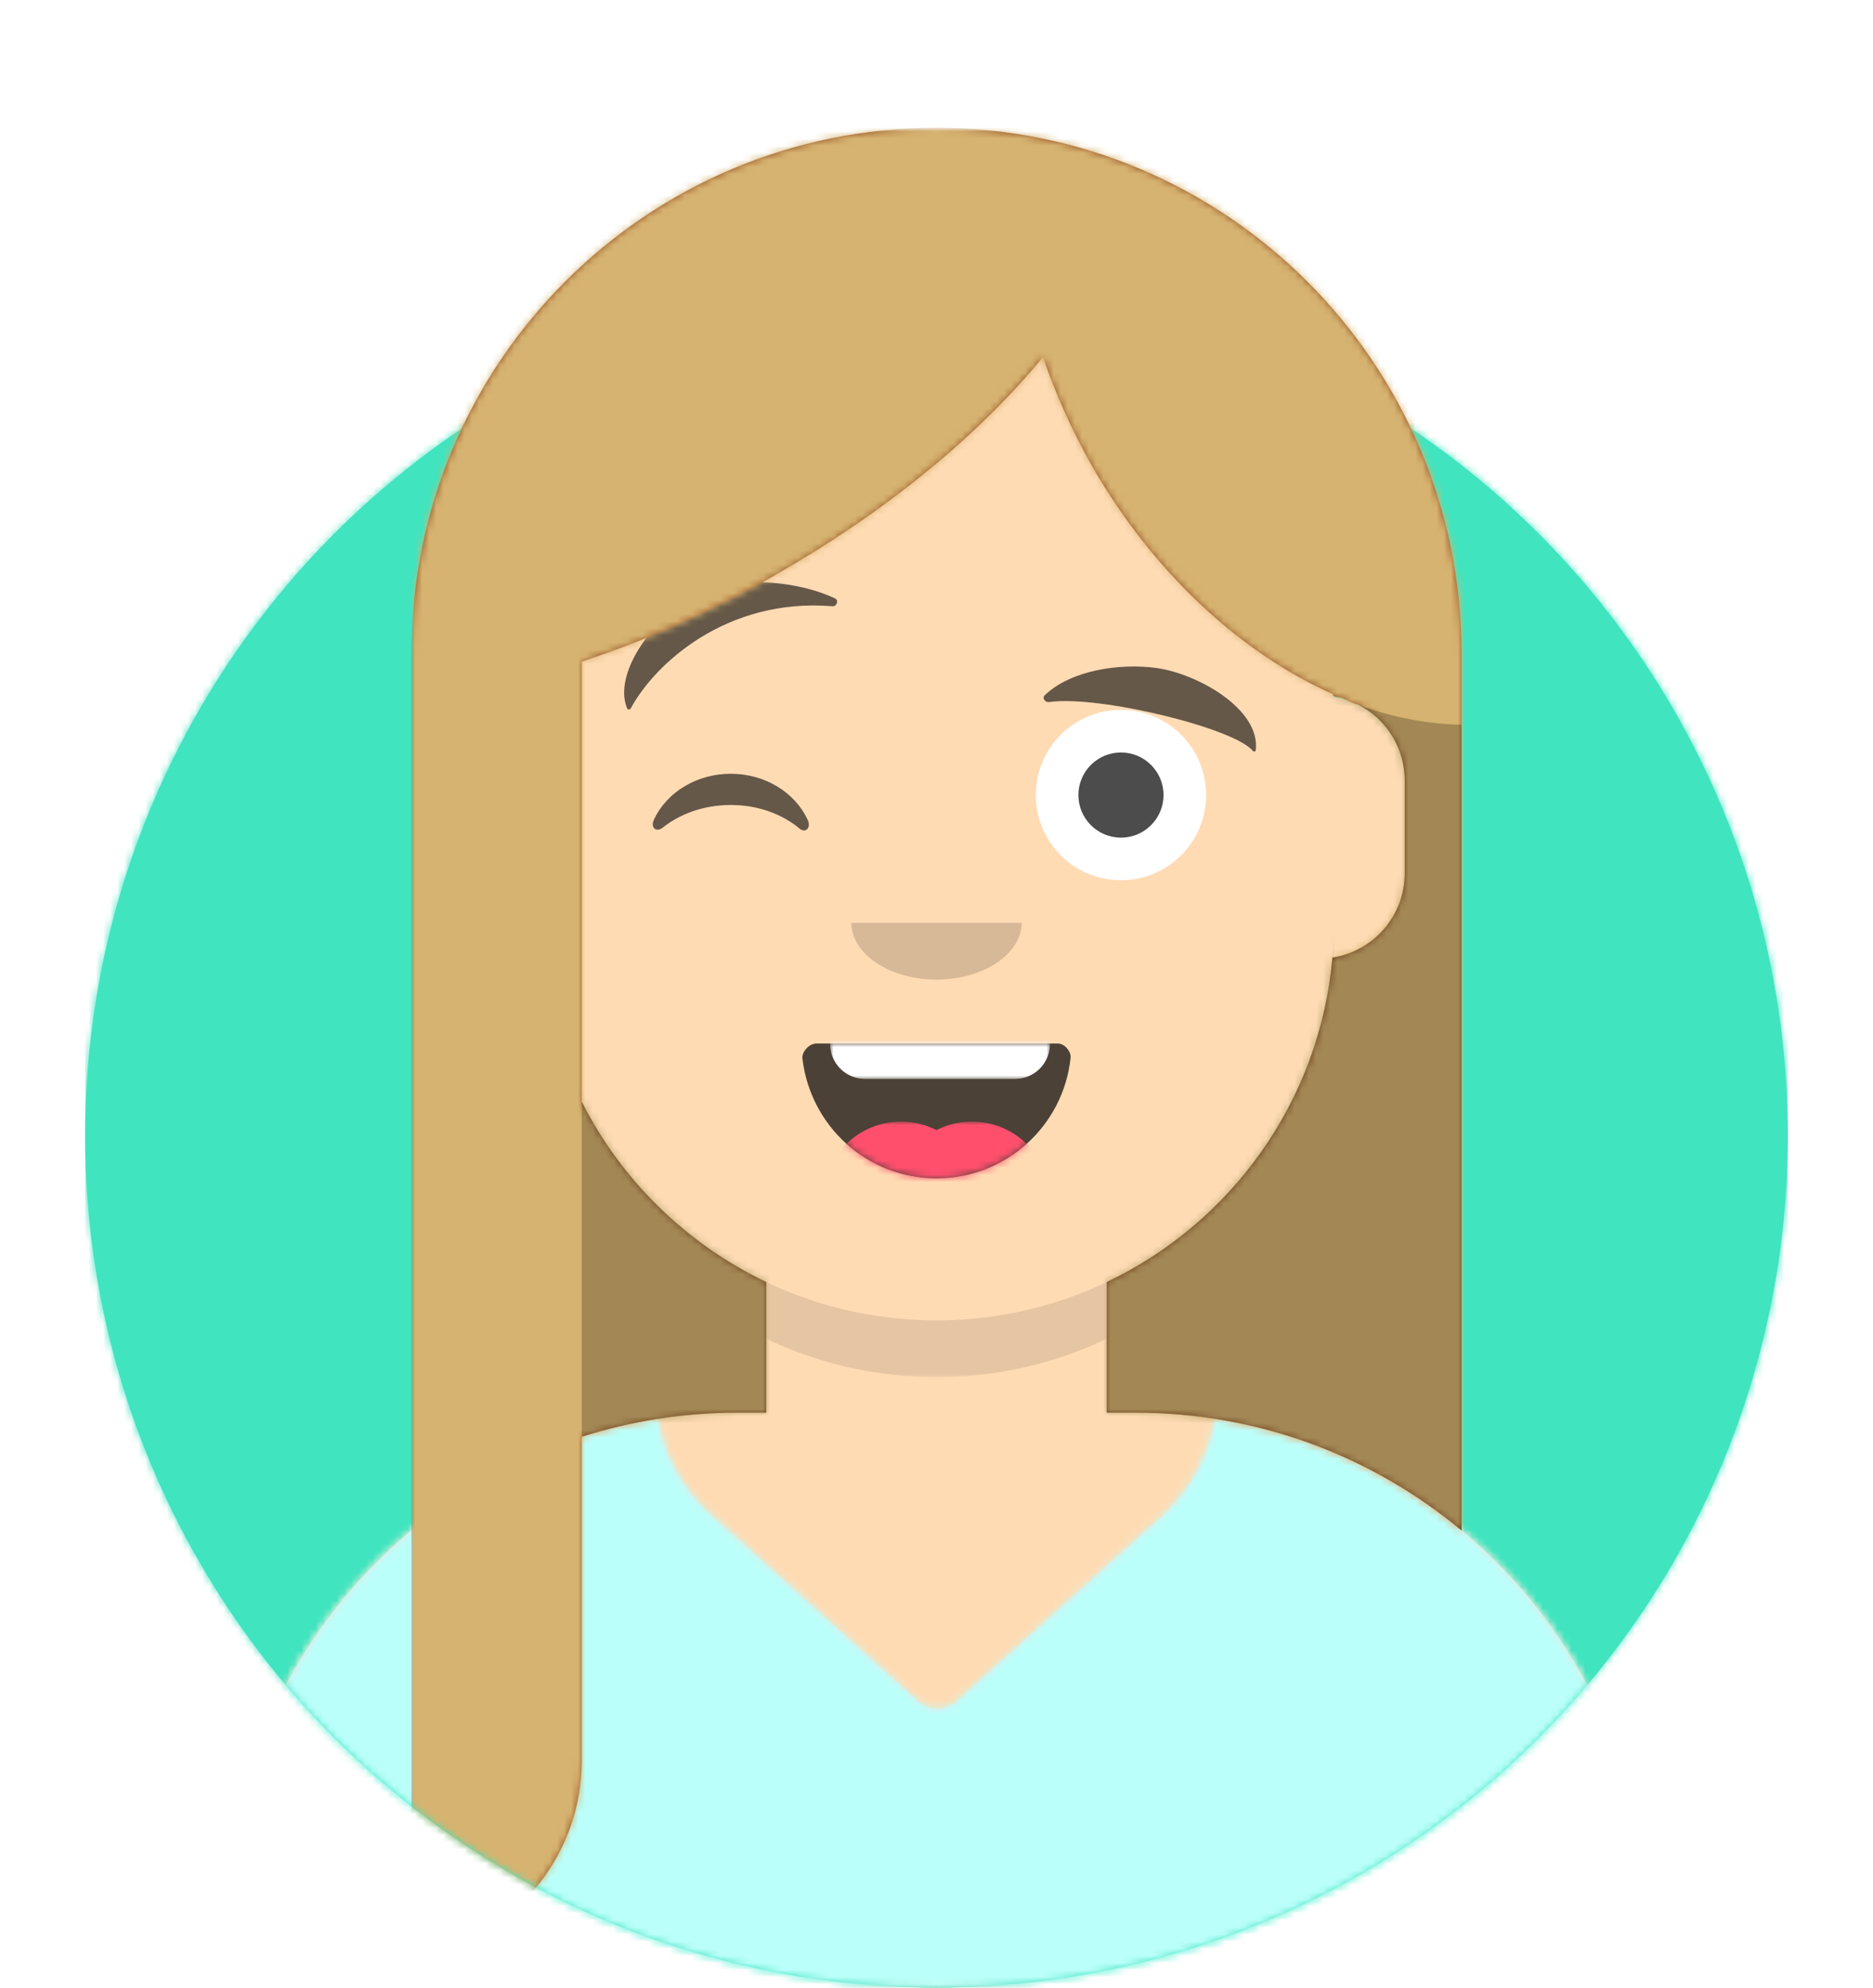 <?xml version="1.0" encoding="utf-8"?>
<!-- Generator: Adobe Illustrator 24.0.1, SVG Export Plug-In . SVG Version: 6.00 Build 0)  -->
<svg version="1.1" id="Layer_1" xmlns="http://www.w3.org/2000/svg" xmlns:xlink="http://www.w3.org/1999/xlink" x="0px" y="0px"
	 viewBox="0 0 264 280" style="enable-background:new 0 0 264 280;" xml:space="preserve">
<style type="text/css">
	.st0{fill-rule:evenodd;clip-rule:evenodd;fill:#40E4BF;}
	.st1{filter:url(#Adobe_OpacityMaskFilter);}
	.st2{fill-rule:evenodd;clip-rule:evenodd;fill:#FFFFFF;}
	.st3{mask:url(#mask-2_1_);}
	.st4{filter:url(#Adobe_OpacityMaskFilter_1_);}
	.st5{mask:url(#mask-4_1_);}
	.st6{fill-rule:evenodd;clip-rule:evenodd;fill:#D0C6AC;}
	.st7{filter:url(#Adobe_OpacityMaskFilter_2_);}
	.st8{mask:url(#mask-6_1_);}
	.st9{fill-rule:evenodd;clip-rule:evenodd;fill:#FFDBB4;}
	.st10{filter:url(#Adobe_OpacityMaskFilter_3_);}
	.st11{mask:url(#mask-6_2_);fill-rule:evenodd;clip-rule:evenodd;fill-opacity:0.1;}
	.st12{fill-rule:evenodd;clip-rule:evenodd;fill:#E6E6E6;}
	.st13{filter:url(#Adobe_OpacityMaskFilter_4_);}
	.st14{mask:url(#react-mask-583_1_);}
	.st15{fill-rule:evenodd;clip-rule:evenodd;fill:#BBFFFA;}
	.st16{fill-rule:evenodd;clip-rule:evenodd;fill-opacity:0.7;}
	.st17{filter:url(#Adobe_OpacityMaskFilter_5_);}
	.st18{mask:url(#react-mask-509_1_);fill-rule:evenodd;clip-rule:evenodd;fill:#FFFFFF;}
	.st19{filter:url(#Adobe_OpacityMaskFilter_6_);}
	.st20{mask:url(#react-mask-509_2_);}
	.st21{fill-rule:evenodd;clip-rule:evenodd;fill:#FF4F6D;}
	.st22{fill-rule:evenodd;clip-rule:evenodd;fill-opacity:0.16;}
	.st23{fill-rule:evenodd;clip-rule:evenodd;fill-opacity:0.6;}
	.st24{filter:url(#Adobe_OpacityMaskFilter_7_);}
	.st25{mask:url(#react-mask-576_1_);}
	.st26{fill-rule:evenodd;clip-rule:evenodd;fill:#944F23;}
	.st27{filter:url(#Adobe_OpacityMaskFilter_8_);}
	.st28{mask:url(#react-mask-577_1_);}
	.st29{fill-rule:evenodd;clip-rule:evenodd;fill:#D6B370;}
	.st30{fill-rule:evenodd;clip-rule:evenodd;fill-opacity:0.24;}
</style>
<desc>Created with getavataaars.com</desc>
<g id="Circle" transform="translate(12, 40)">
	<g id="Circle-Background">
		<circle id="path-1_1_" class="st0" cx="120" cy="120" r="120"/>
	</g>
	<defs>
		<filter id="Adobe_OpacityMaskFilter" filterUnits="userSpaceOnUse" x="0" y="0" width="240" height="240">
			<feColorMatrix  type="matrix" values="1 0 0 0 0  0 1 0 0 0  0 0 1 0 0  0 0 0 1 0"/>
		</filter>
	</defs>
	<mask maskUnits="userSpaceOnUse" x="0" y="0" width="240" height="240" id="mask-2_1_">
		<g class="st1">
			<circle id="path-1_2_" class="st2" cx="120" cy="120" r="120"/>
		</g>
	</mask>
	<g id="Color_x2F_Palette_x2F_Blue-01" class="st3">
		<rect id="_xD83D__xDD8D_Color" class="st0" width="240" height="240"/>
	</g>
</g>
<g id="Mask">
</g>
<defs>
	<filter id="Adobe_OpacityMaskFilter_1_" filterUnits="userSpaceOnUse" x="0" y="18" width="322" height="280">
		<feColorMatrix  type="matrix" values="1 0 0 0 0  0 1 0 0 0  0 0 1 0 0  0 0 0 1 0"/>
	</filter>
</defs>
<mask maskUnits="userSpaceOnUse" x="0" y="18" width="322" height="280" id="mask-4_1_">
	<g class="st4">
		<path id="path-3_1_" class="st2" d="M12,160c0,66.3,53.7,120,120,120s120-53.7,120-120h12V0H0v160H12z"/>
	</g>
</mask>
<g id="Avataaar" class="st5">
	<g id="Body" transform="translate(32, 36)">
		<g>
			<path id="path-5_1_" class="st6" d="M124,144.6V163h4l0,0c39.8,0,72,32.2,72,72v9H0v-9c0-39.8,32.2-72,72-72l0,0h4v-18.4
				c-17.2-8.2-29.6-24.9-31.7-44.7C38.5,99.1,34,94.1,34,88V74c0-5.9,4.3-10.9,10-11.8V56l0,0c0-30.9,25.1-56,56-56l0,0l0,0
				c30.9,0,56,25.1,56,56v6.2c5.7,1,10,5.9,10,11.8v14c0,6.1-4.5,11.1-10.3,11.9C153.6,119.7,141.2,136.4,124,144.6z"/>
		</g>
		<defs>
			<filter id="Adobe_OpacityMaskFilter_2_" filterUnits="userSpaceOnUse" x="-32" y="0" width="264" height="244">
				<feColorMatrix  type="matrix" values="1 0 0 0 0  0 1 0 0 0  0 0 1 0 0  0 0 0 1 0"/>
			</filter>
		</defs>
		<mask maskUnits="userSpaceOnUse" x="-32" y="0" width="264" height="244" id="mask-6_1_">
			<g class="st7">
				<path id="path-5_2_" class="st2" d="M124,144.6V163h4l0,0c39.8,0,72,32.2,72,72v9H0v-9c0-39.8,32.2-72,72-72l0,0h4v-18.4
					c-17.2-8.2-29.6-24.9-31.7-44.7C38.5,99.1,34,94.1,34,88V74c0-5.9,4.3-10.9,10-11.8V56l0,0c0-30.9,25.1-56,56-56l0,0l0,0
					c30.9,0,56,25.1,56,56v6.2c5.7,1,10,5.9,10,11.8v14c0,6.1-4.5,11.1-10.3,11.9C153.6,119.7,141.2,136.4,124,144.6z"/>
			</g>
		</mask>
		<g id="Skin_x2F__xD83D__xDC76__xD83C__xDFFD_-03-Brown" class="st8">
			<g id="Color" transform="translate(-32, 0)">
				<rect class="st9" width="264" height="244"/>
			</g>
		</g>
		<defs>
			<filter id="Adobe_OpacityMaskFilter_3_" filterUnits="userSpaceOnUse" x="44" y="79" width="112" height="79">
				<feColorMatrix  type="matrix" values="1 0 0 0 0  0 1 0 0 0  0 0 1 0 0  0 0 0 1 0"/>
			</filter>
		</defs>
		<mask maskUnits="userSpaceOnUse" x="44" y="79" width="112" height="79" id="mask-6_2_">
			<g class="st10">
				<path id="path-5_3_" class="st2" d="M124,144.6V163h4l0,0c39.8,0,72,32.2,72,72v9H0v-9c0-39.8,32.2-72,72-72l0,0h4v-18.4
					c-17.2-8.2-29.6-24.9-31.7-44.7C38.5,99.1,34,94.1,34,88V74c0-5.9,4.3-10.9,10-11.8V56l0,0c0-30.9,25.1-56,56-56l0,0l0,0
					c30.9,0,56,25.1,56,56v6.2c5.7,1,10,5.9,10,11.8v14c0,6.1-4.5,11.1-10.3,11.9C153.6,119.7,141.2,136.4,124,144.6z"/>
			</g>
		</mask>
		<path id="Neck-Shadow" class="st11" d="M156,79v23c0,30.9-25.1,56-56,56s-56-25.1-56-56V79v15c0,30.9,25.1,56,56,56s56-25.1,56-56
			V79z"/>
	</g>
	<g id="Clothing_x2F_Shirt-V-Neck" transform="translate(0, 170)">
		<g id="Clothes">
			<path id="react-path-582_1_" class="st12" d="M171.3,29.9c34.4,5.4,60.7,35.2,60.7,71.1v8.9H32v-8.9c0-35.9,26.3-65.7,60.7-71.1
				c0.9,5.1,3.4,9.9,7.6,13.6l0,0l29.1,26.2c1.5,1.4,3.8,1.4,5.4,0l0,0l29.1-26.2c0.4-0.4,0.8-0.8,1.2-1.2
				C168.4,38.8,170.5,34.5,171.3,29.9z"/>
		</g>
		<defs>
			<filter id="Adobe_OpacityMaskFilter_4_" filterUnits="userSpaceOnUse" x="0" y="0" width="264" height="110">
				<feColorMatrix  type="matrix" values="1 0 0 0 0  0 1 0 0 0  0 0 1 0 0  0 0 0 1 0"/>
			</filter>
		</defs>
		<mask maskUnits="userSpaceOnUse" x="0" y="0" width="264" height="110" id="react-mask-583_1_">
			<g class="st13">
				<path id="react-path-582_2_" class="st2" d="M171.3,29.9c34.4,5.4,60.7,35.2,60.7,71.1v8.9H32v-8.9c0-35.9,26.3-65.7,60.7-71.1
					c0.9,5.1,3.4,9.9,7.6,13.6l0,0l29.1,26.2c1.5,1.4,3.8,1.4,5.4,0l0,0l29.1-26.2c0.4-0.4,0.8-0.8,1.2-1.2
					C168.4,38.8,170.5,34.5,171.3,29.9z"/>
			</g>
		</mask>
		<g id="Color_x2F_Palette_x2F_Gray-01" class="st14">
			<rect id="_xD83D__xDD8D_Color_1_" class="st15" width="264" height="110"/>
		</g>
	</g>
	<g id="Face" transform="translate(76, 82)">
		<g id="Mouth_x2F_Smile" transform="translate(2, 52)">
			<g id="Mouth">
				<path id="react-path-508_1_" class="st16" d="M35.1,15.1C36.2,24.6,44.2,32,54,32c9.8,0,17.9-7.4,18.9-17c0.1-0.8-0.8-2-1.8-2
					c-14.9,0-26.3,0-34,0C36,13,35,14.2,35.1,15.1z"/>
			</g>
			<defs>
				<filter id="Adobe_OpacityMaskFilter_5_" filterUnits="userSpaceOnUse" x="39" y="2" width="31" height="16">
					<feColorMatrix  type="matrix" values="1 0 0 0 0  0 1 0 0 0  0 0 1 0 0  0 0 0 1 0"/>
				</filter>
			</defs>
			<mask maskUnits="userSpaceOnUse" x="39" y="2" width="31" height="16" id="react-mask-509_1_">
				<g class="st17">
					<path id="react-path-508_2_" class="st2" d="M35.1,15.1C36.2,24.6,44.2,32,54,32c9.8,0,17.9-7.4,18.9-17c0.1-0.8-0.8-2-1.8-2
						c-14.9,0-26.3,0-34,0C36,13,35,14.2,35.1,15.1z"/>
				</g>
			</mask>
			<path id="Teeth" class="st18" d="M44,2h21c2.8,0,5,2.2,5,5v6c0,2.8-2.2,5-5,5H44c-2.8,0-5-2.2-5-5V7C39,4.2,41.2,2,44,2z"/>
			<defs>
				<filter id="Adobe_OpacityMaskFilter_6_" filterUnits="userSpaceOnUse" x="38" y="24" width="32" height="22">
					<feColorMatrix  type="matrix" values="1 0 0 0 0  0 1 0 0 0  0 0 1 0 0  0 0 0 1 0"/>
				</filter>
			</defs>
			<mask maskUnits="userSpaceOnUse" x="38" y="24" width="32" height="22" id="react-mask-509_2_">
				<g class="st19">
					<path id="react-path-508_3_" class="st2" d="M35.1,15.1C36.2,24.6,44.2,32,54,32c9.8,0,17.9-7.4,18.9-17c0.1-0.8-0.8-2-1.8-2
						c-14.9,0-26.3,0-34,0C36,13,35,14.2,35.1,15.1z"/>
				</g>
			</mask>
			<g id="Tongue" class="st20">
				<g transform="translate(38, 24)">
					<circle class="st21" cx="11" cy="11" r="11"/>
					<circle class="st21" cx="21" cy="11" r="11"/>
				</g>
			</g>
		</g>
		<g id="Nose_x2F_Default" transform="translate(28, 40)">
			<path id="Nose" class="st22" d="M16,8c0,4.4,5.4,8,12,8l0,0c6.6,0,12-3.6,12-8"/>
		</g>
		<g id="Eyes_x2F_Wink-Wacky-_xD83D__xDE1C_" transform="translate(0, 8)">
			<circle id="Cornea_x3F_-I-don_x27_t-know" class="st2" cx="82" cy="22" r="12"/>
			<circle id="Eye" class="st16" cx="82" cy="22" r="6"/>
			<path id="Winky-Doodle" class="st23" d="M16.2,25.4C18,21.6,22.2,19,27,19c4.8,0,9,2.6,10.8,6.4c0.6,1.1-0.2,2-1,1.4
				c-2.5-2.1-5.9-3.4-9.8-3.4c-3.7,0-7.1,1.2-9.6,3.2C16.5,27.3,15.6,26.6,16.2,25.4z"/>
		</g>
		<g id="Eyebrow_x2F_Natural_x2F_Up-Down-Natural">
			<path id="Eye-Browse-Reddit" class="st23" d="M22.8,1.6l0.9-0.4c5.2-2.1,13.2-1.2,18,1.1c0.6,0.3,0.2,1.2-0.4,1.1
				c-14.9-1.2-25,8.1-28.4,14.4c-0.1,0.2-0.4,0.2-0.5,0C10.2,12.6,16.9,3.9,22.8,1.6z"/>
			<path id="Eyebrow" class="st23" d="M87,12.1c5.8,0.8,14.7,5.8,14,11.6c0,0.2-0.3,0.2-0.4,0.1c-2.5-3.2-21.7-7.9-28.7-6.9
				c-0.6,0.1-1.1-0.6-0.6-1C75,12.4,81.8,11.4,87,12.1z"/>
		</g>
	</g>
	<g id="Top">
		<g id="Mask_1_">
		</g>
		<defs>
			<filter id="Adobe_OpacityMaskFilter_7_" filterUnits="userSpaceOnUse" x="58" y="18" width="264" height="280">
				<feColorMatrix  type="matrix" values="1 0 0 0 0  0 1 0 0 0  0 0 1 0 0  0 0 0 1 0"/>
			</filter>
		</defs>
		<mask maskUnits="userSpaceOnUse" x="58" y="18" width="264" height="280" id="react-mask-576_1_">
			<g class="st24">
				<rect id="react-path-578_1_" class="st2" width="264" height="280"/>
			</g>
		</mask>
		<g id="Top_x2F_Long-Hair_x2F_Straight" class="st25">
			<g transform="translate(-1, 0)">
				<g id="Hair" transform="translate(59, 18)">
					<g id="Mask-Hair">
						<path id="react-path-579_1_" class="st26" d="M133.5,81.3c3.9,2,6.5,6,6.5,10.7v13c0,6-4.4,11-10.2,11.9
							c-1.7,20.2-14.3,37.4-31.8,45.7l0,0V181h4c17.5,0,33.5,6.2,46,16.6V74c0-20.4-8.3-38.9-21.7-52.3S94.4,0,74,0
							C33.1,0,0,33.1,0,74v183.7c13.6-1.9,24-13.6,24-27.7v-45.6c6.9-2.2,14.3-3.4,22-3.4h4v-18.4c-11.2-5.3-20.4-14.3-26-25.4v-62
							c9.1-3,18.8-7.2,28.3-12.8c15.4-8.9,28.1-19.6,36.7-30.1c1.8,5.2,4.1,10.4,7,15.5c8.8,15.2,21.1,26.3,33.9,32v0.2
							c0.4,0.1,0.8,0.2,1.2,0.3C132,80.7,132.7,81.1,133.5,81.3z"/>
					</g>
					<defs>
						<filter id="Adobe_OpacityMaskFilter_8_" filterUnits="userSpaceOnUse" x="0" y="0" width="264" height="280">
							<feColorMatrix  type="matrix" values="1 0 0 0 0  0 1 0 0 0  0 0 1 0 0  0 0 0 1 0"/>
						</filter>
					</defs>
					<mask maskUnits="userSpaceOnUse" x="0" y="0" width="264" height="280" id="react-mask-577_1_">
						<g class="st27">
							<path id="react-path-579_2_" class="st2" d="M133.5,81.3c3.9,2,6.5,6,6.5,10.7v13c0,6-4.4,11-10.2,11.9
								c-1.7,20.2-14.3,37.4-31.8,45.7l0,0V181h4c17.5,0,33.5,6.2,46,16.6V74c0-20.4-8.3-38.9-21.7-52.3S94.4,0,74,0
								C33.1,0,0,33.1,0,74v183.7c13.6-1.9,24-13.6,24-27.7v-45.6c6.9-2.2,14.3-3.4,22-3.4h4v-18.4c-11.2-5.3-20.4-14.3-26-25.4v-62
								c9.1-3,18.8-7.2,28.3-12.8c15.4-8.9,28.1-19.6,36.7-30.1c1.8,5.2,4.1,10.4,7,15.5c8.8,15.2,21.1,26.3,33.9,32v0.2
								c0.4,0.1,0.8,0.2,1.2,0.3C132,80.7,132.7,81.1,133.5,81.3z"/>
						</g>
					</mask>
					<g id="Skin_x2F__xD83D__xDC76__xD83C__xDFFD_-03-Brown_1_" class="st28">
						<g id="Color_1_" transform="translate(0, 0) ">
							<rect class="st29" width="264" height="280"/>
						</g>
					</g>
				</g>
				<path id="Shadow" class="st30" d="M192.5,99.3c4.9,1.8,9.8,2.7,14.5,2.8l0,0V92c0-20.4-8.3-38.9-21.7-52.3
					C198.7,53.1,207,71.6,207,92v123.6c-12.5-10.4-28.5-16.6-46-16.6h-4v-18.4l0,0c17.5-8.3,30-25.5,31.8-45.7
					C194.6,134,199,129,199,123v-13C199,105.4,196.4,101.3,192.5,99.3z M190.2,98.4c-0.4-0.1-0.8-0.2-1.2-0.3v-0.2
					C189.4,98.1,189.8,98.3,190.2,98.4z M83,155.2c5.6,11.1,14.8,20,26,25.4V199h-4c-7.7,0-15.1,1.2-22,3.4V155.2z"/>
			</g>
		</g>
	</g>
</g>
</svg>
